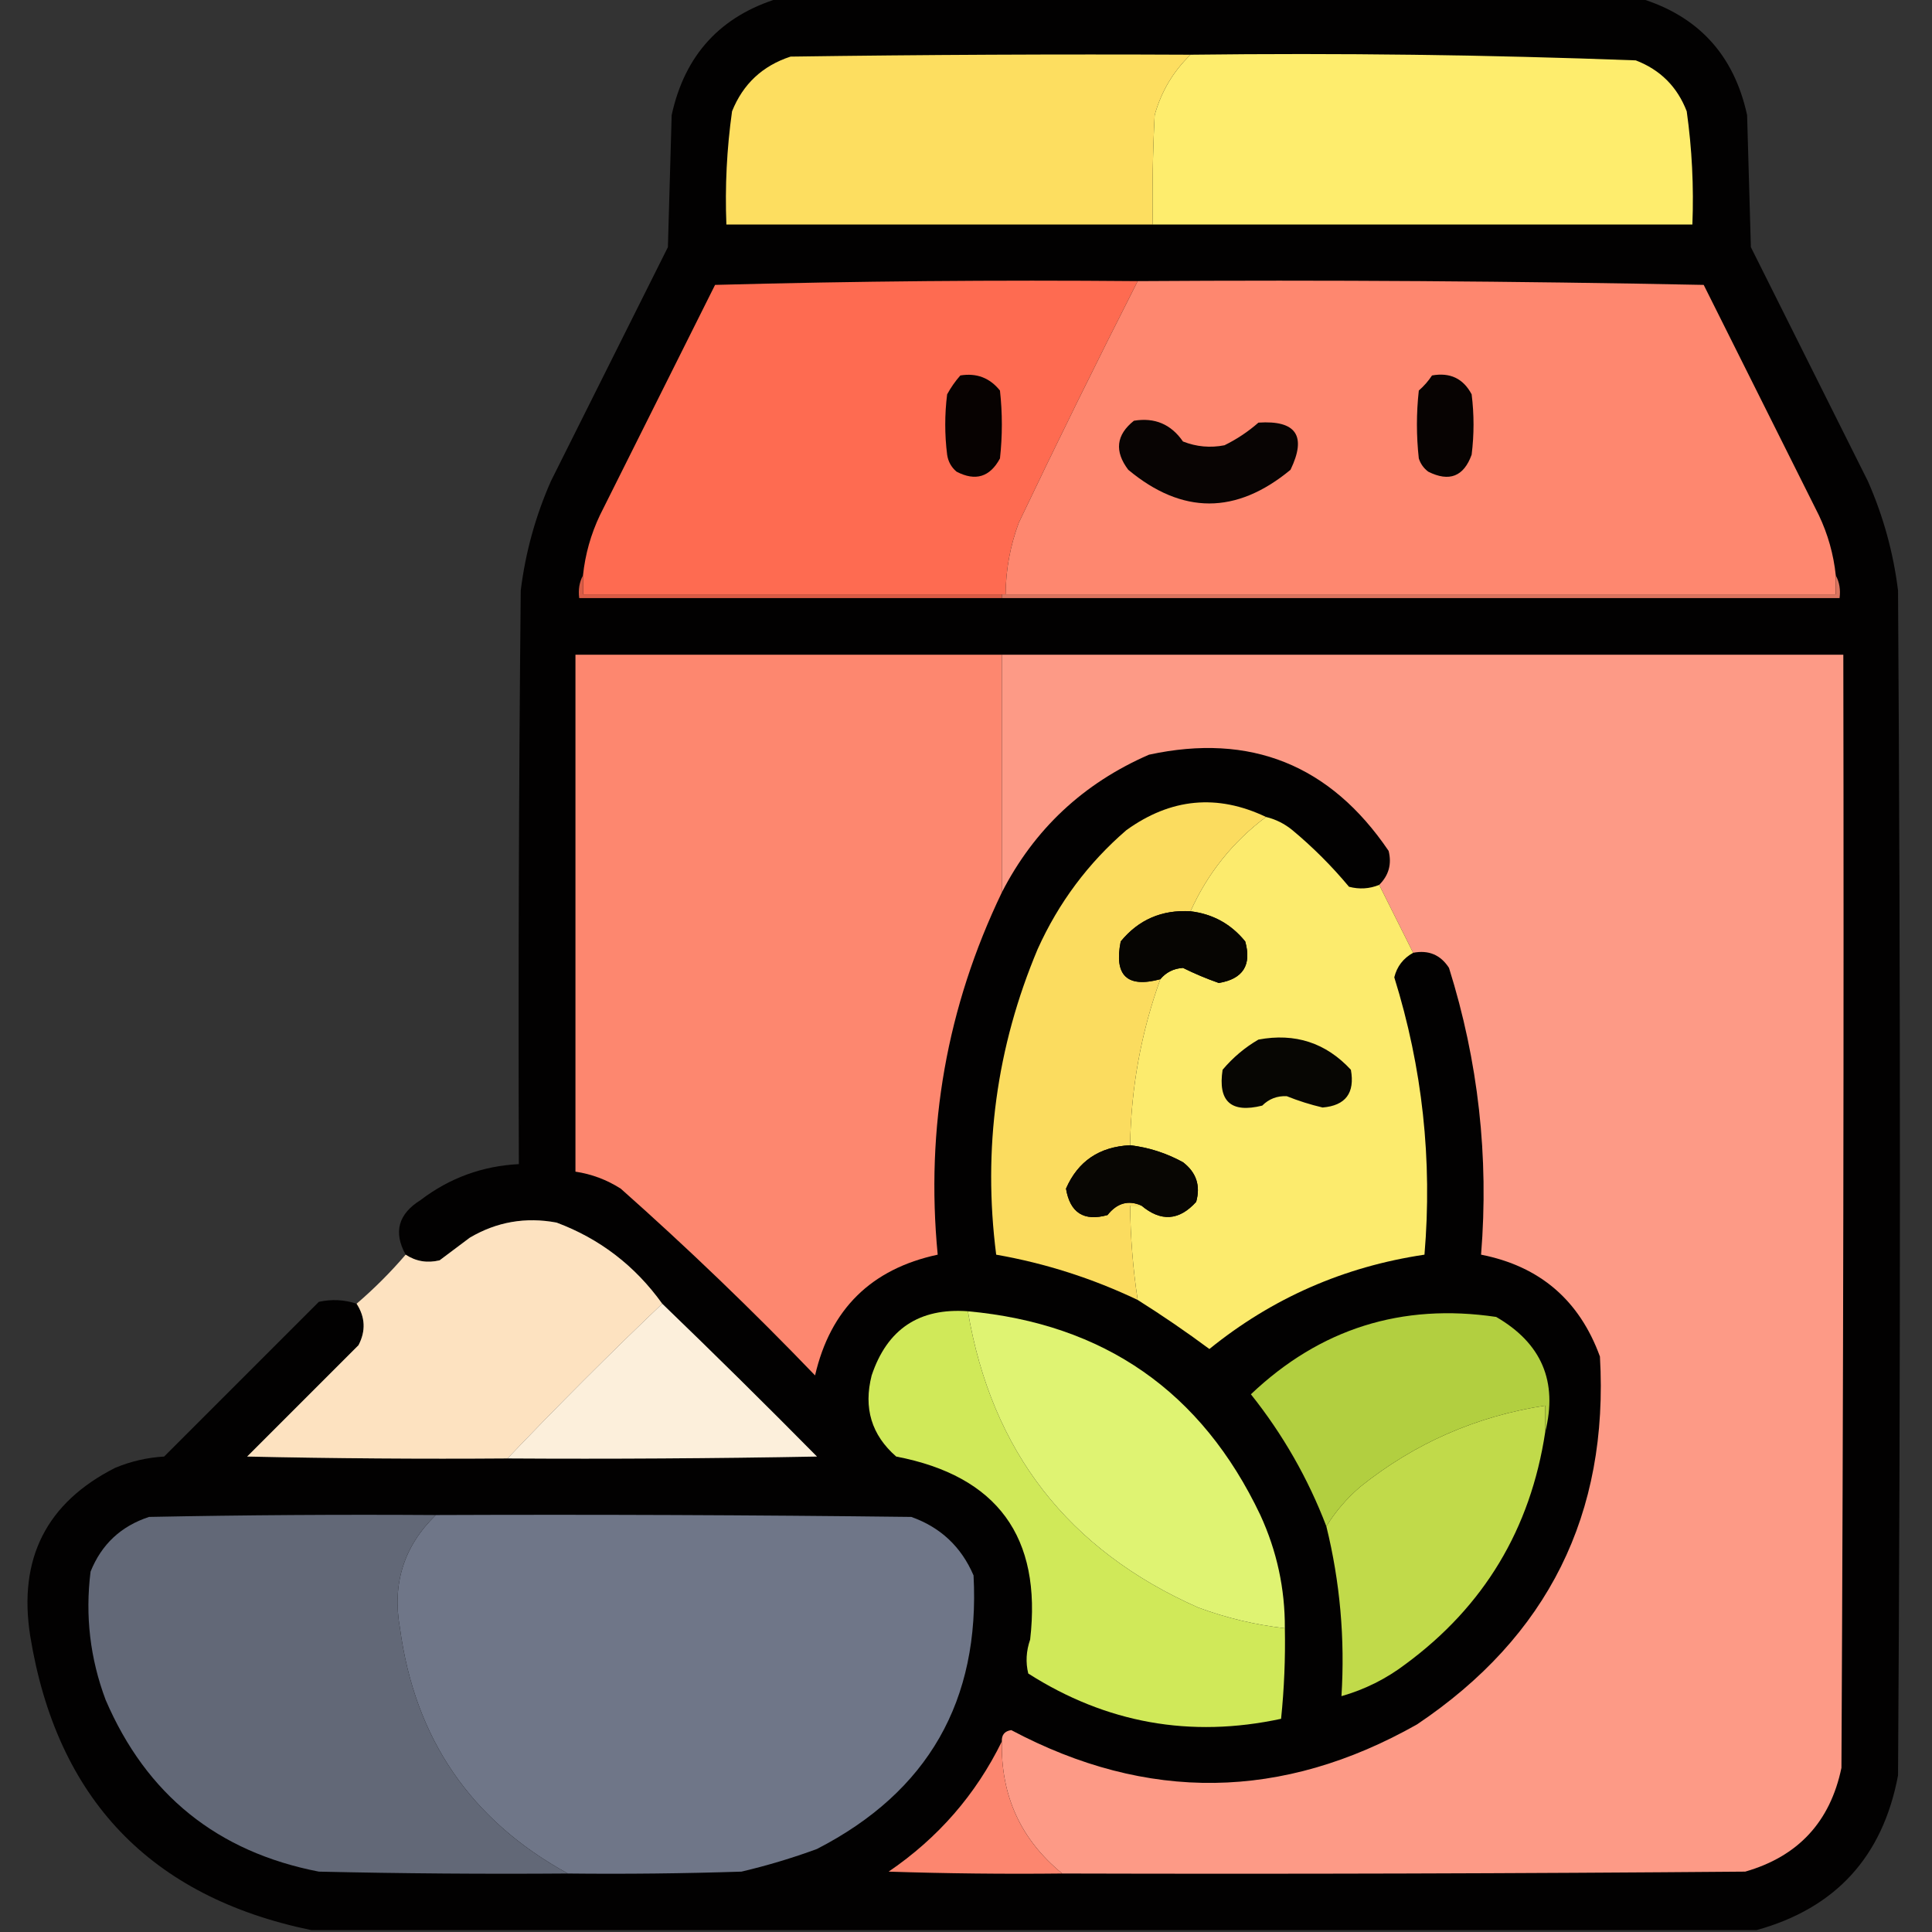<?xml version="1.0" encoding="UTF-8"?>
<!DOCTYPE svg PUBLIC "-//W3C//DTD SVG 1.1//EN" "http://www.w3.org/Graphics/SVG/1.1/DTD/svg11.dtd">
<svg xmlns="http://www.w3.org/2000/svg" version="1.1" width="512px" height="512px" style="shape-rendering:geometricPrecision; text-rendering:geometricPrecision; image-rendering:optimizeQuality; fill-rule:evenodd; clip-rule:evenodd" xmlns:xlink="http://www.w3.org/1999/xlink">
<rect width="100%" height="100%" fill="#333333" stroke="none"/>
<g><path style="opacity:0.987" fill="#020100" d="M 206.5,-0.5 C 282.5,-0.5 358.5,-0.5 434.5,-0.5C 450.027,4.198 459.527,14.531 463,30.5C 463.333,42.167 463.667,53.833 464,65.5C 474.333,86.167 484.667,106.833 495,127.5C 499.089,136.767 501.755,146.434 503,156.5C 503.667,261.167 503.667,365.833 503,470.5C 498.956,492.039 486.456,505.706 465.5,511.5C 337.833,511.5 210.167,511.5 82.5,511.5C 39.854,502.684 15.02,476.684 8,433.5C 4.797,413.071 12.297,398.237 30.5,389C 34.661,387.263 38.995,386.263 43.5,386C 57.167,372.333 70.833,358.667 84.5,345C 87.924,344.253 91.257,344.42 94.5,345.5C 96.807,349.066 96.974,352.732 95,356.5C 85.167,366.333 75.333,376.167 65.5,386C 88.498,386.5 111.498,386.667 134.5,386.5C 161.835,386.667 189.169,386.5 216.5,386C 202.965,372.298 189.299,358.798 175.5,345.5C 168.302,335.459 158.969,328.292 147.5,324C 139.3,322.463 131.634,323.797 124.5,328C 121.833,330 119.167,332 116.5,334C 113.228,334.788 110.228,334.288 107.5,332.5C 104.209,326.538 105.543,321.705 111.5,318C 119.169,312.165 127.836,308.999 137.5,308.5C 137.333,257.832 137.5,207.166 138,156.5C 139.245,146.434 141.911,136.767 146,127.5C 156.333,106.833 166.667,86.167 177,65.5C 177.333,53.833 177.667,42.167 178,30.5C 181.473,14.531 190.973,4.198 206.5,-0.5 Z"/></g>
<g><path style="opacity:1" fill="#fdde60" d="M 315.5,14.5 C 310.903,18.942 307.737,24.276 306,30.5C 305.5,40.161 305.334,49.828 305.5,59.5C 267.833,59.5 230.167,59.5 192.5,59.5C 192.105,49.434 192.605,39.434 194,29.5C 196.899,22.268 202.066,17.435 209.5,15C 244.832,14.5 280.165,14.333 315.5,14.5 Z"/></g>
<g><path style="opacity:1" fill="#feed6d" d="M 315.5,14.5 C 354.894,14.018 394.228,14.518 433.5,16C 440,18.5 444.5,23 447,29.5C 448.395,39.434 448.895,49.434 448.5,59.5C 400.833,59.5 353.167,59.5 305.5,59.5C 305.334,49.828 305.5,40.161 306,30.5C 307.737,24.276 310.903,18.942 315.5,14.5 Z"/></g>
<g><path style="opacity:1" fill="#fe6b51" d="M 301.5,74.5 C 290.742,95.684 280.242,117.017 270,138.5C 267.715,144.638 266.548,150.972 266.5,157.5C 266.167,157.5 265.833,157.5 265.5,157.5C 228.5,157.5 191.5,157.5 154.5,157.5C 154.5,155.833 154.5,154.167 154.5,152.5C 155.082,146.919 156.582,141.586 159,136.5C 169.167,116.167 179.333,95.833 189.5,75.5C 226.827,74.5 264.161,74.167 301.5,74.5 Z"/></g>
<g><path style="opacity:1" fill="#fe876f" d="M 301.5,74.5 C 351.504,74.167 401.504,74.5 451.5,75.5C 461.667,95.833 471.833,116.167 482,136.5C 484.418,141.586 485.918,146.919 486.5,152.5C 486.5,154.167 486.5,155.833 486.5,157.5C 413.167,157.5 339.833,157.5 266.5,157.5C 266.548,150.972 267.715,144.638 270,138.5C 280.242,117.017 290.742,95.684 301.5,74.5 Z"/></g>
<g><path style="opacity:1" fill="#070201" d="M 254.5,99.5 C 258.803,98.796 262.303,100.13 265,103.5C 265.667,109.5 265.667,115.5 265,121.5C 262.335,126.434 258.502,127.601 253.5,125C 252.107,123.829 251.273,122.329 251,120.5C 250.333,115.167 250.333,109.833 251,104.5C 251.997,102.677 253.164,101.01 254.5,99.5 Z"/></g>
<g><path style="opacity:1" fill="#070302" d="M 379.5,99.5 C 384.28,98.641 387.78,100.308 390,104.5C 390.667,109.833 390.667,115.167 390,120.5C 387.91,126.292 384.076,127.792 378.5,125C 377.299,124.097 376.465,122.931 376,121.5C 375.333,115.5 375.333,109.5 376,103.5C 377.376,102.295 378.542,100.962 379.5,99.5 Z"/></g>
<g><path style="opacity:1" fill="#080403" d="M 300.5,111.5 C 306.005,110.586 310.338,112.42 313.5,117C 317.072,118.405 320.739,118.738 324.5,118C 327.772,116.392 330.772,114.392 333.5,112C 343.504,111.333 346.337,115.5 342,124.5C 327.621,136.396 313.288,136.396 299,124.5C 295.287,119.589 295.787,115.256 300.5,111.5 Z"/></g>
<g><path style="opacity:1" fill="#da5c46" d="M 154.5,152.5 C 154.5,154.167 154.5,155.833 154.5,157.5C 191.5,157.5 228.5,157.5 265.5,157.5C 265.5,157.833 265.5,158.167 265.5,158.5C 228.167,158.5 190.833,158.5 153.5,158.5C 153.205,156.265 153.539,154.265 154.5,152.5 Z"/></g>
<g><path style="opacity:1" fill="#db7560" d="M 486.5,152.5 C 487.461,154.265 487.795,156.265 487.5,158.5C 413.5,158.5 339.5,158.5 265.5,158.5C 265.5,158.167 265.5,157.833 265.5,157.5C 265.833,157.5 266.167,157.5 266.5,157.5C 339.833,157.5 413.167,157.5 486.5,157.5C 486.5,155.833 486.5,154.167 486.5,152.5 Z"/></g>
<g><path style="opacity:1" fill="#fd876f" d="M 265.5,173.5 C 265.5,194.5 265.5,215.5 265.5,236.5C 250.927,266.824 245.26,298.824 248.5,332.5C 230.893,336.274 220.06,346.94 216,364.5C 199.44,347.272 182.274,330.772 164.5,315C 160.797,312.646 156.797,311.146 152.5,310.5C 152.5,264.833 152.5,219.167 152.5,173.5C 190.167,173.5 227.833,173.5 265.5,173.5 Z"/></g>
<g><path style="opacity:1" fill="#fd9a86" d="M 265.5,173.5 C 339.833,173.5 414.167,173.5 488.5,173.5C 488.667,271.834 488.5,370.167 488,468.5C 485.019,482.813 476.519,491.98 462.5,496C 402.168,496.5 341.834,496.667 281.5,496.5C 270.519,487.531 265.186,475.865 265.5,461.5C 265.418,459.748 266.251,458.748 268,458.5C 304.034,477.642 339.867,477.142 375.5,457C 410.222,433.723 426.389,401.223 424,359.5C 418.567,344.565 408.067,335.565 392.5,332.5C 394.601,306.579 391.768,281.246 384,256.5C 381.761,253.038 378.594,251.705 374.5,252.5C 371.5,246.5 368.5,240.5 365.5,234.5C 368.036,231.993 368.869,228.993 368,225.5C 352.541,202.684 331.374,194.184 304.5,200C 287.094,207.576 274.094,219.743 265.5,236.5C 265.5,215.5 265.5,194.5 265.5,173.5 Z"/></g>
<g><path style="opacity:1" fill="#fbdc5f" d="M 335.5,216.5 C 326.695,223.103 320.028,231.437 315.5,241.5C 307.912,241.048 301.745,243.714 297,249.5C 295.204,258.539 298.704,261.872 307.5,259.5C 302.392,273.682 299.725,288.348 299.5,303.5C 291.342,303.895 285.676,307.728 282.5,315C 283.576,321.41 287.243,323.743 293.5,322C 296.041,318.801 299.041,317.968 302.5,319.5C 301.5,319.5 300.5,319.5 299.5,319.5C 299.58,327.887 300.247,336.22 301.5,344.5C 289.541,338.791 277.041,334.791 264,332.5C 260.411,304.461 264.078,277.461 275,251.5C 280.543,239.226 288.377,228.726 298.5,220C 310.272,211.519 322.605,210.353 335.5,216.5 Z"/></g>
<g><path style="opacity:1" fill="#fceb6d" d="M 335.5,216.5 C 338.09,217.128 340.423,218.295 342.5,220C 347.939,224.527 352.939,229.527 357.5,235C 360.261,235.722 362.927,235.555 365.5,234.5C 368.5,240.5 371.5,246.5 374.5,252.5C 371.877,253.953 370.21,256.12 369.5,259C 376.961,282.937 379.628,307.437 377.5,332.5C 356.148,335.681 337.148,344.014 320.5,357.5C 314.314,352.91 307.98,348.577 301.5,344.5C 300.247,336.22 299.58,327.887 299.5,319.5C 300.5,319.5 301.5,319.5 302.5,319.5C 307.663,323.833 312.497,323.5 317,318.5C 318.202,314.207 317.035,310.707 313.5,308C 309.089,305.585 304.422,304.085 299.5,303.5C 299.725,288.348 302.392,273.682 307.5,259.5C 309.022,257.667 311.022,256.667 313.5,256.5C 316.537,258.009 319.703,259.342 323,260.5C 329.41,259.424 331.743,255.757 330,249.5C 326.243,244.872 321.41,242.205 315.5,241.5C 320.028,231.437 326.695,223.103 335.5,216.5 Z"/></g>
<g><path style="opacity:1" fill="#060502" d="M 315.5,241.5 C 321.41,242.205 326.243,244.872 330,249.5C 331.743,255.757 329.41,259.424 323,260.5C 319.703,259.342 316.537,258.009 313.5,256.5C 311.022,256.667 309.022,257.667 307.5,259.5C 298.704,261.872 295.204,258.539 297,249.5C 301.745,243.714 307.912,241.048 315.5,241.5 Z"/></g>
<g><path style="opacity:1" fill="#070603" d="M 333.5,275.5 C 343.218,273.684 351.384,276.351 358,283.5C 359.101,289.657 356.601,292.991 350.5,293.5C 347.245,292.737 344.079,291.737 341,290.5C 338.456,290.384 336.289,291.217 334.5,293C 326.225,295.057 322.725,291.89 324,283.5C 326.747,280.246 329.914,277.58 333.5,275.5 Z"/></g>
<g><path style="opacity:1" fill="#080603" d="M 299.5,303.5 C 304.422,304.085 309.089,305.585 313.5,308C 317.035,310.707 318.202,314.207 317,318.5C 312.497,323.5 307.663,323.833 302.5,319.5C 299.041,317.968 296.041,318.801 293.5,322C 287.243,323.743 283.576,321.41 282.5,315C 285.676,307.728 291.342,303.895 299.5,303.5 Z"/></g>
<g><path style="opacity:0.998" fill="#fde2c0" d="M 175.5,345.5 C 161.5,358.833 147.833,372.5 134.5,386.5C 111.498,386.667 88.498,386.5 65.5,386C 75.333,376.167 85.167,366.333 95,356.5C 96.974,352.732 96.807,349.066 94.5,345.5C 99.167,341.5 103.5,337.167 107.5,332.5C 110.228,334.288 113.228,334.788 116.5,334C 119.167,332 121.833,330 124.5,328C 131.634,323.797 139.3,322.463 147.5,324C 158.969,328.292 168.302,335.459 175.5,345.5 Z"/></g>
<g><path style="opacity:1" fill="#fcefdb" d="M 175.5,345.5 C 189.299,358.798 202.965,372.298 216.5,386C 189.169,386.5 161.835,386.667 134.5,386.5C 147.833,372.5 161.5,358.833 175.5,345.5 Z"/></g>
<g><path style="opacity:1" fill="#d0e959" d="M 256.5,347.5 C 262.762,384.596 283.095,410.763 317.5,426C 324.96,428.766 332.626,430.599 340.5,431.5C 340.656,439.529 340.323,447.529 339.5,455.5C 315.501,460.667 293.167,456.667 272.5,443.5C 271.776,440.549 271.943,437.549 273,434.5C 276.143,407.316 264.309,391.149 237.5,386C 230.959,380.298 228.792,373.131 231,364.5C 235.111,352.218 243.611,346.552 256.5,347.5 Z"/></g>
<g><path style="opacity:1" fill="#dff372" d="M 256.5,347.5 C 292.631,350.809 318.465,368.809 334,401.5C 338.382,411.027 340.549,421.027 340.5,431.5C 332.626,430.599 324.96,428.766 317.5,426C 283.095,410.763 262.762,384.596 256.5,347.5 Z"/></g>
<g><path style="opacity:1" fill="#b2cf40" d="M 409.5,379.5 C 409.5,377.167 409.5,374.833 409.5,372.5C 391.221,375.308 374.888,382.474 360.5,394C 356.893,397.098 353.893,400.598 351.5,404.5C 346.659,391.821 339.992,380.154 331.5,369.5C 349.809,352.12 371.476,345.286 396.5,349C 408.538,355.963 412.872,366.129 409.5,379.5 Z"/></g>
<g><path style="opacity:1" fill="#c1da4a" d="M 409.5,379.5 C 405.608,405.194 393.274,425.694 372.5,441C 367.358,444.904 361.691,447.738 355.5,449.5C 356.459,434.251 355.126,419.251 351.5,404.5C 353.893,400.598 356.893,397.098 360.5,394C 374.888,382.474 391.221,375.308 409.5,372.5C 409.5,374.833 409.5,377.167 409.5,379.5 Z"/></g>
<g><path style="opacity:1" fill="#626877" d="M 115.5,401.5 C 107.037,409.725 103.871,419.725 106,431.5C 109.946,460.756 124.779,482.423 150.5,496.5C 128.497,496.667 106.497,496.5 84.5,496C 57.625,490.79 38.792,475.623 28,450.5C 23.877,439.526 22.543,428.192 24,416.5C 26.899,409.268 32.066,404.435 39.5,402C 64.831,401.5 90.165,401.333 115.5,401.5 Z"/></g>
<g><path style="opacity:1" fill="#6f7688" d="M 115.5,401.5 C 157.501,401.333 199.501,401.5 241.5,402C 249.245,404.744 254.745,409.911 258,417.5C 259.769,450.703 245.936,474.869 216.5,490C 209.959,492.402 203.292,494.402 196.5,496C 181.17,496.5 165.837,496.667 150.5,496.5C 124.779,482.423 109.946,460.756 106,431.5C 103.871,419.725 107.037,409.725 115.5,401.5 Z"/></g>
<g><path style="opacity:1" fill="#fc866f" d="M 265.5,461.5 C 265.186,475.865 270.519,487.531 281.5,496.5C 266.163,496.667 250.83,496.5 235.5,496C 248.608,487.068 258.608,475.568 265.5,461.5 Z"/></g>
</svg>

